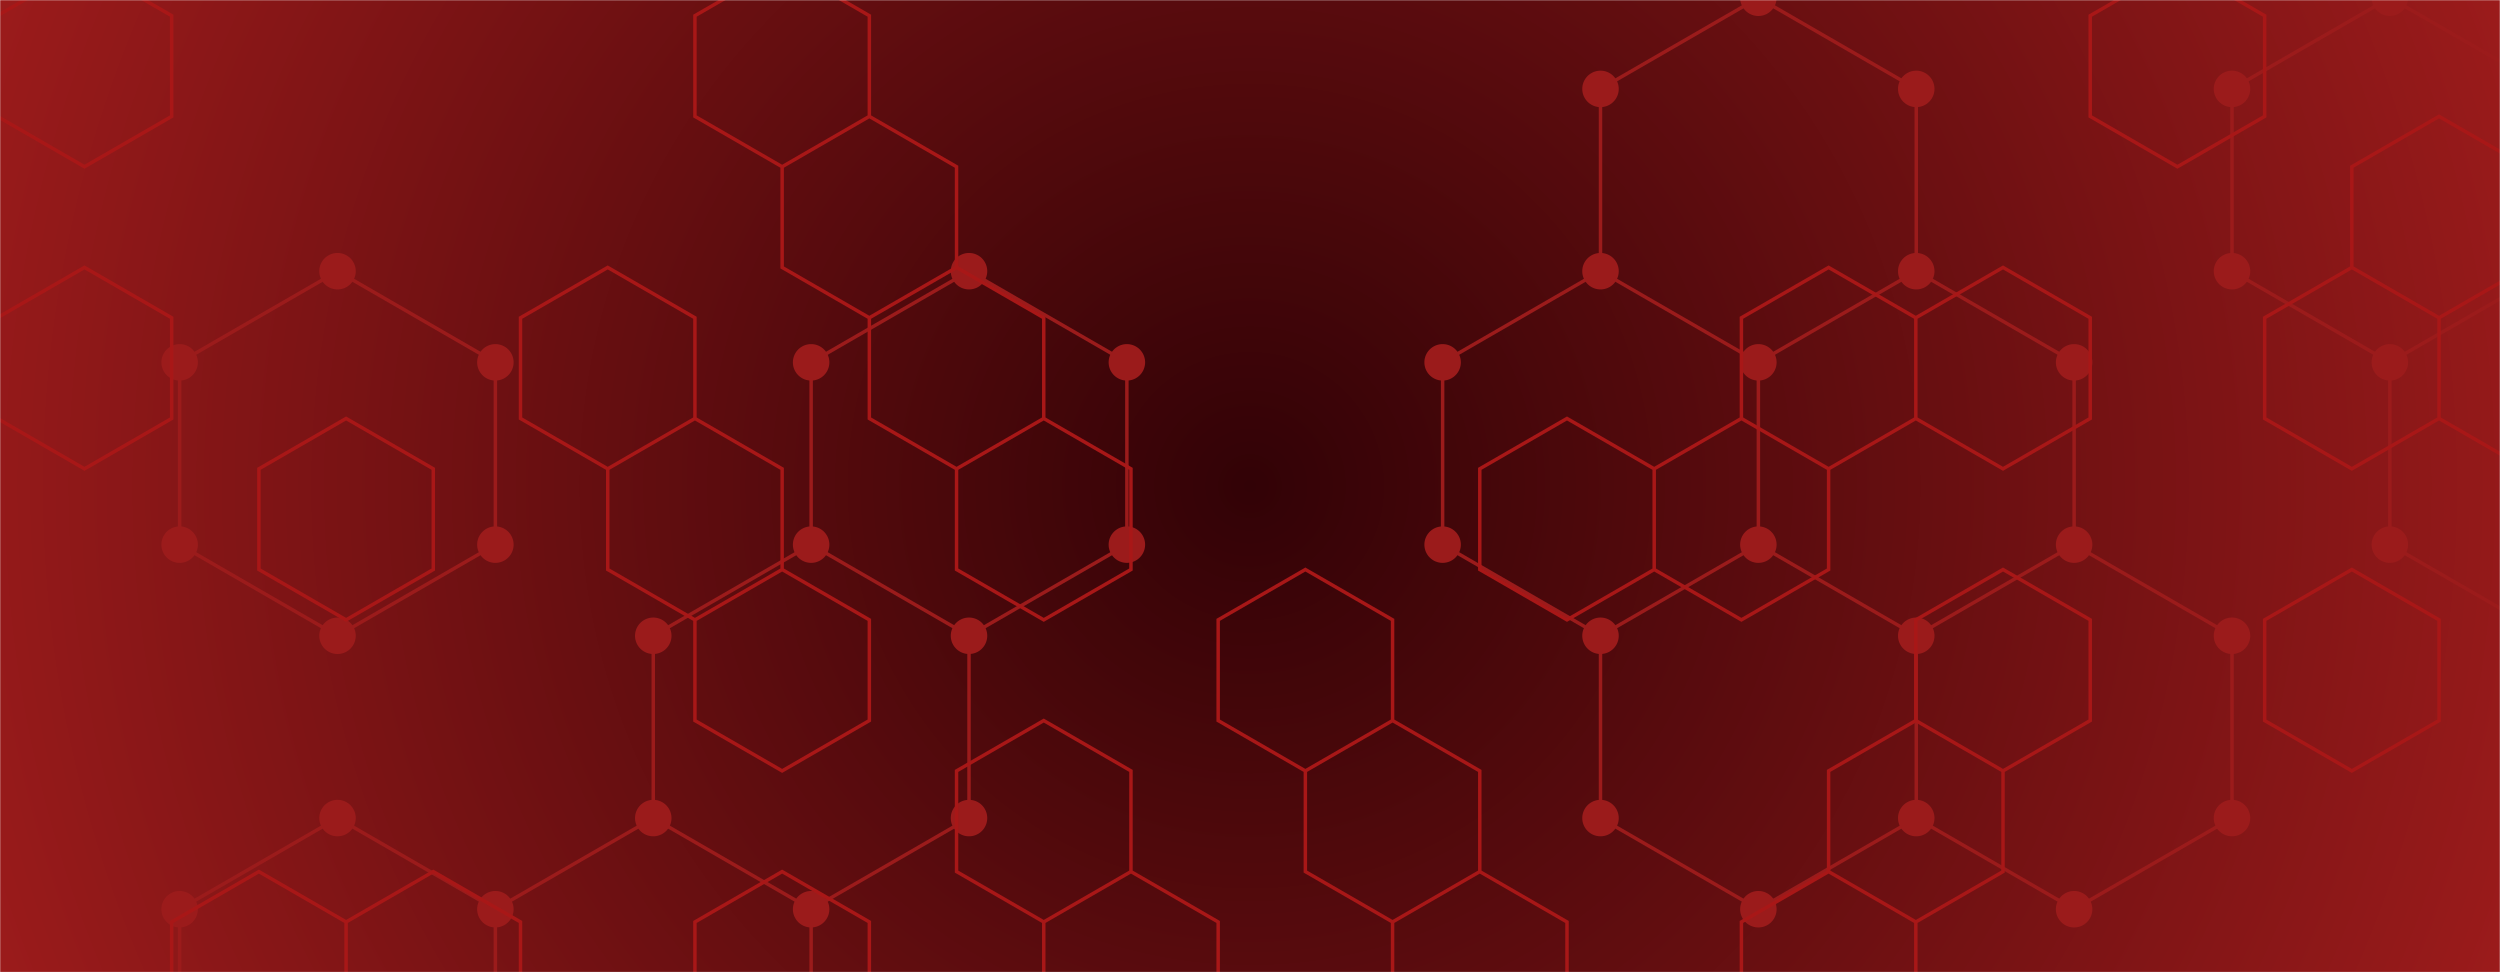 <svg xmlns="http://www.w3.org/2000/svg" version="1.1" xmlns:xlink="http://www.w3.org/1999/xlink" xmlns:svgjs="http://svgjs.dev/svgjs" width="1440" height="560" preserveAspectRatio="none" viewBox="0 0 1440 560"><g mask="url(&quot;#SvgjsMask1700&quot;)" fill="none"><rect width="1440" height="560" x="0" y="0" fill="url(&quot;#SvgjsRadialGradient1701&quot;)"></rect><path d="M194.41 156.21L285.34 208.71L285.34 313.71L194.41 366.21L103.47 313.71L103.47 208.71zM194.41 471.21L285.34 523.71L285.34 628.71L194.41 681.21L103.47 628.71L103.47 523.71zM103.47 628.71L194.41 681.21L194.41 786.21L103.47 838.71L12.53 786.21L12.53 681.21zM376.28 471.21L467.21 523.71L467.21 628.71L376.28 681.21L285.34 628.71L285.34 523.71zM285.34 628.71L376.28 681.21L376.28 786.21L285.34 838.71L194.41 786.21L194.41 681.21zM558.15 156.21L649.08 208.71L649.08 313.71L558.15 366.21L467.21 313.71L467.21 208.71zM467.21 313.71L558.15 366.21L558.15 471.21L467.21 523.71L376.28 471.21L376.28 366.21zM921.89 156.21L1012.82 208.71L1012.82 313.71L921.89 366.21L830.95 313.71L830.95 208.71zM830.95 628.71L921.89 681.21L921.89 786.21L830.95 838.71L740.02 786.21L740.02 681.21zM1012.82 -1.29L1103.76 51.21L1103.76 156.21L1012.82 208.71L921.89 156.21L921.89 51.21zM1103.76 156.21L1194.69 208.71L1194.69 313.71L1103.76 366.21L1012.82 313.71L1012.82 208.71zM1012.82 313.71L1103.76 366.21L1103.76 471.21L1012.82 523.71L921.89 471.21L921.89 366.21zM1012.82 628.71L1103.76 681.21L1103.76 786.21L1012.82 838.71L921.89 786.21L921.89 681.21zM1194.69 313.71L1285.63 366.21L1285.63 471.21L1194.69 523.71L1103.76 471.21L1103.76 366.21zM1194.69 628.71L1285.63 681.21L1285.63 786.21L1194.69 838.71L1103.76 786.21L1103.76 681.21zM1376.56 -1.29L1467.5 51.21L1467.5 156.21L1376.56 208.71L1285.63 156.21L1285.63 51.21zM1467.5 156.21L1558.43 208.71L1558.43 313.71L1467.5 366.21L1376.56 313.71L1376.56 208.71z" stroke="rgba(155, 27, 27, 1)" stroke-width="2"></path><path d="M183.91 156.21 a10.5 10.5 0 1 0 21 0 a10.5 10.5 0 1 0 -21 0zM274.84 208.71 a10.5 10.5 0 1 0 21 0 a10.5 10.5 0 1 0 -21 0zM274.84 313.71 a10.5 10.5 0 1 0 21 0 a10.5 10.5 0 1 0 -21 0zM183.91 366.21 a10.5 10.5 0 1 0 21 0 a10.5 10.5 0 1 0 -21 0zM92.97 313.71 a10.5 10.5 0 1 0 21 0 a10.5 10.5 0 1 0 -21 0zM92.97 208.71 a10.5 10.5 0 1 0 21 0 a10.5 10.5 0 1 0 -21 0zM183.91 471.21 a10.5 10.5 0 1 0 21 0 a10.5 10.5 0 1 0 -21 0zM274.84 523.71 a10.5 10.5 0 1 0 21 0 a10.5 10.5 0 1 0 -21 0zM274.84 628.71 a10.5 10.5 0 1 0 21 0 a10.5 10.5 0 1 0 -21 0zM183.91 681.21 a10.5 10.5 0 1 0 21 0 a10.5 10.5 0 1 0 -21 0zM92.97 628.71 a10.5 10.5 0 1 0 21 0 a10.5 10.5 0 1 0 -21 0zM92.97 523.71 a10.5 10.5 0 1 0 21 0 a10.5 10.5 0 1 0 -21 0zM183.91 786.21 a10.5 10.5 0 1 0 21 0 a10.5 10.5 0 1 0 -21 0zM92.97 838.71 a10.5 10.5 0 1 0 21 0 a10.5 10.5 0 1 0 -21 0zM2.03 786.21 a10.5 10.5 0 1 0 21 0 a10.5 10.5 0 1 0 -21 0zM2.03 681.21 a10.5 10.5 0 1 0 21 0 a10.5 10.5 0 1 0 -21 0zM365.78 471.21 a10.5 10.5 0 1 0 21 0 a10.5 10.5 0 1 0 -21 0zM456.71 523.71 a10.5 10.5 0 1 0 21 0 a10.5 10.5 0 1 0 -21 0zM456.71 628.71 a10.5 10.5 0 1 0 21 0 a10.5 10.5 0 1 0 -21 0zM365.78 681.21 a10.5 10.5 0 1 0 21 0 a10.5 10.5 0 1 0 -21 0zM365.78 786.21 a10.5 10.5 0 1 0 21 0 a10.5 10.5 0 1 0 -21 0zM274.84 838.71 a10.5 10.5 0 1 0 21 0 a10.5 10.5 0 1 0 -21 0zM547.65 156.21 a10.5 10.5 0 1 0 21 0 a10.5 10.5 0 1 0 -21 0zM638.58 208.71 a10.5 10.5 0 1 0 21 0 a10.5 10.5 0 1 0 -21 0zM638.58 313.71 a10.5 10.5 0 1 0 21 0 a10.5 10.5 0 1 0 -21 0zM547.65 366.21 a10.5 10.5 0 1 0 21 0 a10.5 10.5 0 1 0 -21 0zM456.71 313.71 a10.5 10.5 0 1 0 21 0 a10.5 10.5 0 1 0 -21 0zM456.71 208.71 a10.5 10.5 0 1 0 21 0 a10.5 10.5 0 1 0 -21 0zM547.65 471.21 a10.5 10.5 0 1 0 21 0 a10.5 10.5 0 1 0 -21 0zM365.78 366.21 a10.5 10.5 0 1 0 21 0 a10.5 10.5 0 1 0 -21 0zM911.39 156.21 a10.5 10.5 0 1 0 21 0 a10.5 10.5 0 1 0 -21 0zM1002.32 208.71 a10.5 10.5 0 1 0 21 0 a10.5 10.5 0 1 0 -21 0zM1002.32 313.71 a10.5 10.5 0 1 0 21 0 a10.5 10.5 0 1 0 -21 0zM911.39 366.21 a10.5 10.5 0 1 0 21 0 a10.5 10.5 0 1 0 -21 0zM820.45 313.71 a10.5 10.5 0 1 0 21 0 a10.5 10.5 0 1 0 -21 0zM820.45 208.71 a10.5 10.5 0 1 0 21 0 a10.5 10.5 0 1 0 -21 0zM820.45 628.71 a10.5 10.5 0 1 0 21 0 a10.5 10.5 0 1 0 -21 0zM911.39 681.21 a10.5 10.5 0 1 0 21 0 a10.5 10.5 0 1 0 -21 0zM911.39 786.21 a10.5 10.5 0 1 0 21 0 a10.5 10.5 0 1 0 -21 0zM820.45 838.71 a10.5 10.5 0 1 0 21 0 a10.5 10.5 0 1 0 -21 0zM729.52 786.21 a10.5 10.5 0 1 0 21 0 a10.5 10.5 0 1 0 -21 0zM729.52 681.21 a10.5 10.5 0 1 0 21 0 a10.5 10.5 0 1 0 -21 0zM1002.32 -1.29 a10.5 10.5 0 1 0 21 0 a10.5 10.5 0 1 0 -21 0zM1093.26 51.21 a10.5 10.5 0 1 0 21 0 a10.5 10.5 0 1 0 -21 0zM1093.26 156.21 a10.5 10.5 0 1 0 21 0 a10.5 10.5 0 1 0 -21 0zM911.39 51.21 a10.5 10.5 0 1 0 21 0 a10.5 10.5 0 1 0 -21 0zM1184.19 208.71 a10.5 10.5 0 1 0 21 0 a10.5 10.5 0 1 0 -21 0zM1184.19 313.71 a10.5 10.5 0 1 0 21 0 a10.5 10.5 0 1 0 -21 0zM1093.26 366.21 a10.5 10.5 0 1 0 21 0 a10.5 10.5 0 1 0 -21 0zM1093.26 471.21 a10.5 10.5 0 1 0 21 0 a10.5 10.5 0 1 0 -21 0zM1002.32 523.71 a10.5 10.5 0 1 0 21 0 a10.5 10.5 0 1 0 -21 0zM911.39 471.21 a10.5 10.5 0 1 0 21 0 a10.5 10.5 0 1 0 -21 0zM1002.32 628.71 a10.5 10.5 0 1 0 21 0 a10.5 10.5 0 1 0 -21 0zM1093.26 681.21 a10.5 10.5 0 1 0 21 0 a10.5 10.5 0 1 0 -21 0zM1093.26 786.21 a10.5 10.5 0 1 0 21 0 a10.5 10.5 0 1 0 -21 0zM1002.32 838.71 a10.5 10.5 0 1 0 21 0 a10.5 10.5 0 1 0 -21 0zM1275.13 366.21 a10.5 10.5 0 1 0 21 0 a10.5 10.5 0 1 0 -21 0zM1275.13 471.21 a10.5 10.5 0 1 0 21 0 a10.5 10.5 0 1 0 -21 0zM1184.19 523.71 a10.5 10.5 0 1 0 21 0 a10.5 10.5 0 1 0 -21 0zM1184.19 628.71 a10.5 10.5 0 1 0 21 0 a10.5 10.5 0 1 0 -21 0zM1275.13 681.21 a10.5 10.5 0 1 0 21 0 a10.5 10.5 0 1 0 -21 0zM1275.13 786.21 a10.5 10.5 0 1 0 21 0 a10.5 10.5 0 1 0 -21 0zM1184.19 838.71 a10.5 10.5 0 1 0 21 0 a10.5 10.5 0 1 0 -21 0zM1366.06 -1.29 a10.5 10.5 0 1 0 21 0 a10.5 10.5 0 1 0 -21 0zM1457 51.21 a10.5 10.5 0 1 0 21 0 a10.5 10.5 0 1 0 -21 0zM1457 156.21 a10.5 10.5 0 1 0 21 0 a10.5 10.5 0 1 0 -21 0zM1366.06 208.71 a10.5 10.5 0 1 0 21 0 a10.5 10.5 0 1 0 -21 0zM1275.13 156.21 a10.5 10.5 0 1 0 21 0 a10.5 10.5 0 1 0 -21 0zM1275.13 51.21 a10.5 10.5 0 1 0 21 0 a10.5 10.5 0 1 0 -21 0zM1547.93 208.71 a10.5 10.5 0 1 0 21 0 a10.5 10.5 0 1 0 -21 0zM1547.93 313.71 a10.5 10.5 0 1 0 21 0 a10.5 10.5 0 1 0 -21 0zM1457 366.21 a10.5 10.5 0 1 0 21 0 a10.5 10.5 0 1 0 -21 0zM1366.06 313.71 a10.5 10.5 0 1 0 21 0 a10.5 10.5 0 1 0 -21 0z" fill="rgba(155, 27, 27, 1)"></path><path d="M48.66 -19.96L98.89 9.04L98.89 67.04L48.66 96.04L-1.57 67.04L-1.57 9.04zM48.66 154.04L98.89 183.04L98.89 241.04L48.66 270.04L-1.57 241.04L-1.57 183.04zM199.35 241.04L249.58 270.04L249.58 328.04L199.35 357.04L149.12 328.04L149.12 270.04zM149.12 502.04L199.35 531.04L199.35 589.04L149.12 618.04L98.89 589.04L98.89 531.04zM249.58 502.04L299.81 531.04L299.81 589.04L249.58 618.04L199.35 589.04L199.35 531.04zM350.05 154.04L400.28 183.04L400.28 241.04L350.05 270.04L299.81 241.04L299.81 183.04zM400.28 241.04L450.51 270.04L450.51 328.04L400.28 357.04L350.05 328.04L350.05 270.04zM450.51 -19.96L500.74 9.04L500.74 67.04L450.51 96.04L400.28 67.04L400.28 9.04zM500.74 67.04L550.97 96.04L550.97 154.04L500.74 183.04L450.51 154.04L450.51 96.04zM450.51 328.04L500.74 357.04L500.74 415.04L450.51 444.04L400.28 415.04L400.28 357.04zM450.51 502.04L500.74 531.04L500.74 589.04L450.51 618.04L400.28 589.04L400.28 531.04zM550.97 154.04L601.2 183.04L601.2 241.04L550.97 270.04L500.74 241.04L500.74 183.04zM601.2 241.04L651.43 270.04L651.43 328.04L601.2 357.04L550.97 328.04L550.97 270.04zM601.2 415.04L651.43 444.04L651.43 502.04L601.2 531.04L550.97 502.04L550.97 444.04zM651.43 502.04L701.66 531.04L701.66 589.04L651.43 618.04L601.2 589.04L601.2 531.04zM751.89 328.04L802.12 357.04L802.12 415.04L751.89 444.04L701.66 415.04L701.66 357.04zM802.12 415.04L852.35 444.04L852.35 502.04L802.12 531.04L751.89 502.04L751.89 444.04zM902.59 241.04L952.82 270.04L952.82 328.04L902.59 357.04L852.35 328.04L852.35 270.04zM852.35 502.04L902.59 531.04L902.59 589.04L852.35 618.04L802.12 589.04L802.12 531.04zM1003.05 241.04L1053.28 270.04L1053.28 328.04L1003.05 357.04L952.82 328.04L952.82 270.04zM1053.28 154.04L1103.51 183.04L1103.51 241.04L1053.28 270.04L1003.05 241.04L1003.05 183.04zM1103.51 415.04L1153.74 444.04L1153.74 502.04L1103.51 531.04L1053.28 502.04L1053.28 444.04zM1053.28 502.04L1103.51 531.04L1103.51 589.04L1053.28 618.04L1003.05 589.04L1003.05 531.04zM1153.74 154.04L1203.97 183.04L1203.97 241.04L1153.74 270.04L1103.51 241.04L1103.51 183.04zM1153.74 328.04L1203.97 357.04L1203.97 415.04L1153.74 444.04L1103.51 415.04L1103.51 357.04zM1254.2 -19.96L1304.43 9.04L1304.43 67.04L1254.2 96.04L1203.97 67.04L1203.97 9.04zM1404.89 67.04L1455.13 96.04L1455.13 154.04L1404.89 183.04L1354.66 154.04L1354.66 96.04zM1354.66 154.04L1404.89 183.04L1404.89 241.04L1354.66 270.04L1304.43 241.04L1304.43 183.04zM1354.66 328.04L1404.89 357.04L1404.89 415.04L1354.66 444.04L1304.43 415.04L1304.43 357.04zM1455.13 154.04L1505.36 183.04L1505.36 241.04L1455.13 270.04L1404.89 241.04L1404.89 183.04z" stroke="rgba(168, 23, 23, 1)" stroke-width="2"></path></g><defs><mask id="SvgjsMask1700"><rect width="1440" height="560" fill="#ffffff"></rect></mask><radialGradient cx="50%" cy="50%" r="772.53" gradientUnits="userSpaceOnUse" id="SvgjsRadialGradient1701"><stop stop-color="rgba(50, 2, 6, 1)" offset="0"></stop><stop stop-color="rgba(155, 27, 27, 1)" offset="1"></stop></radialGradient></defs></svg>